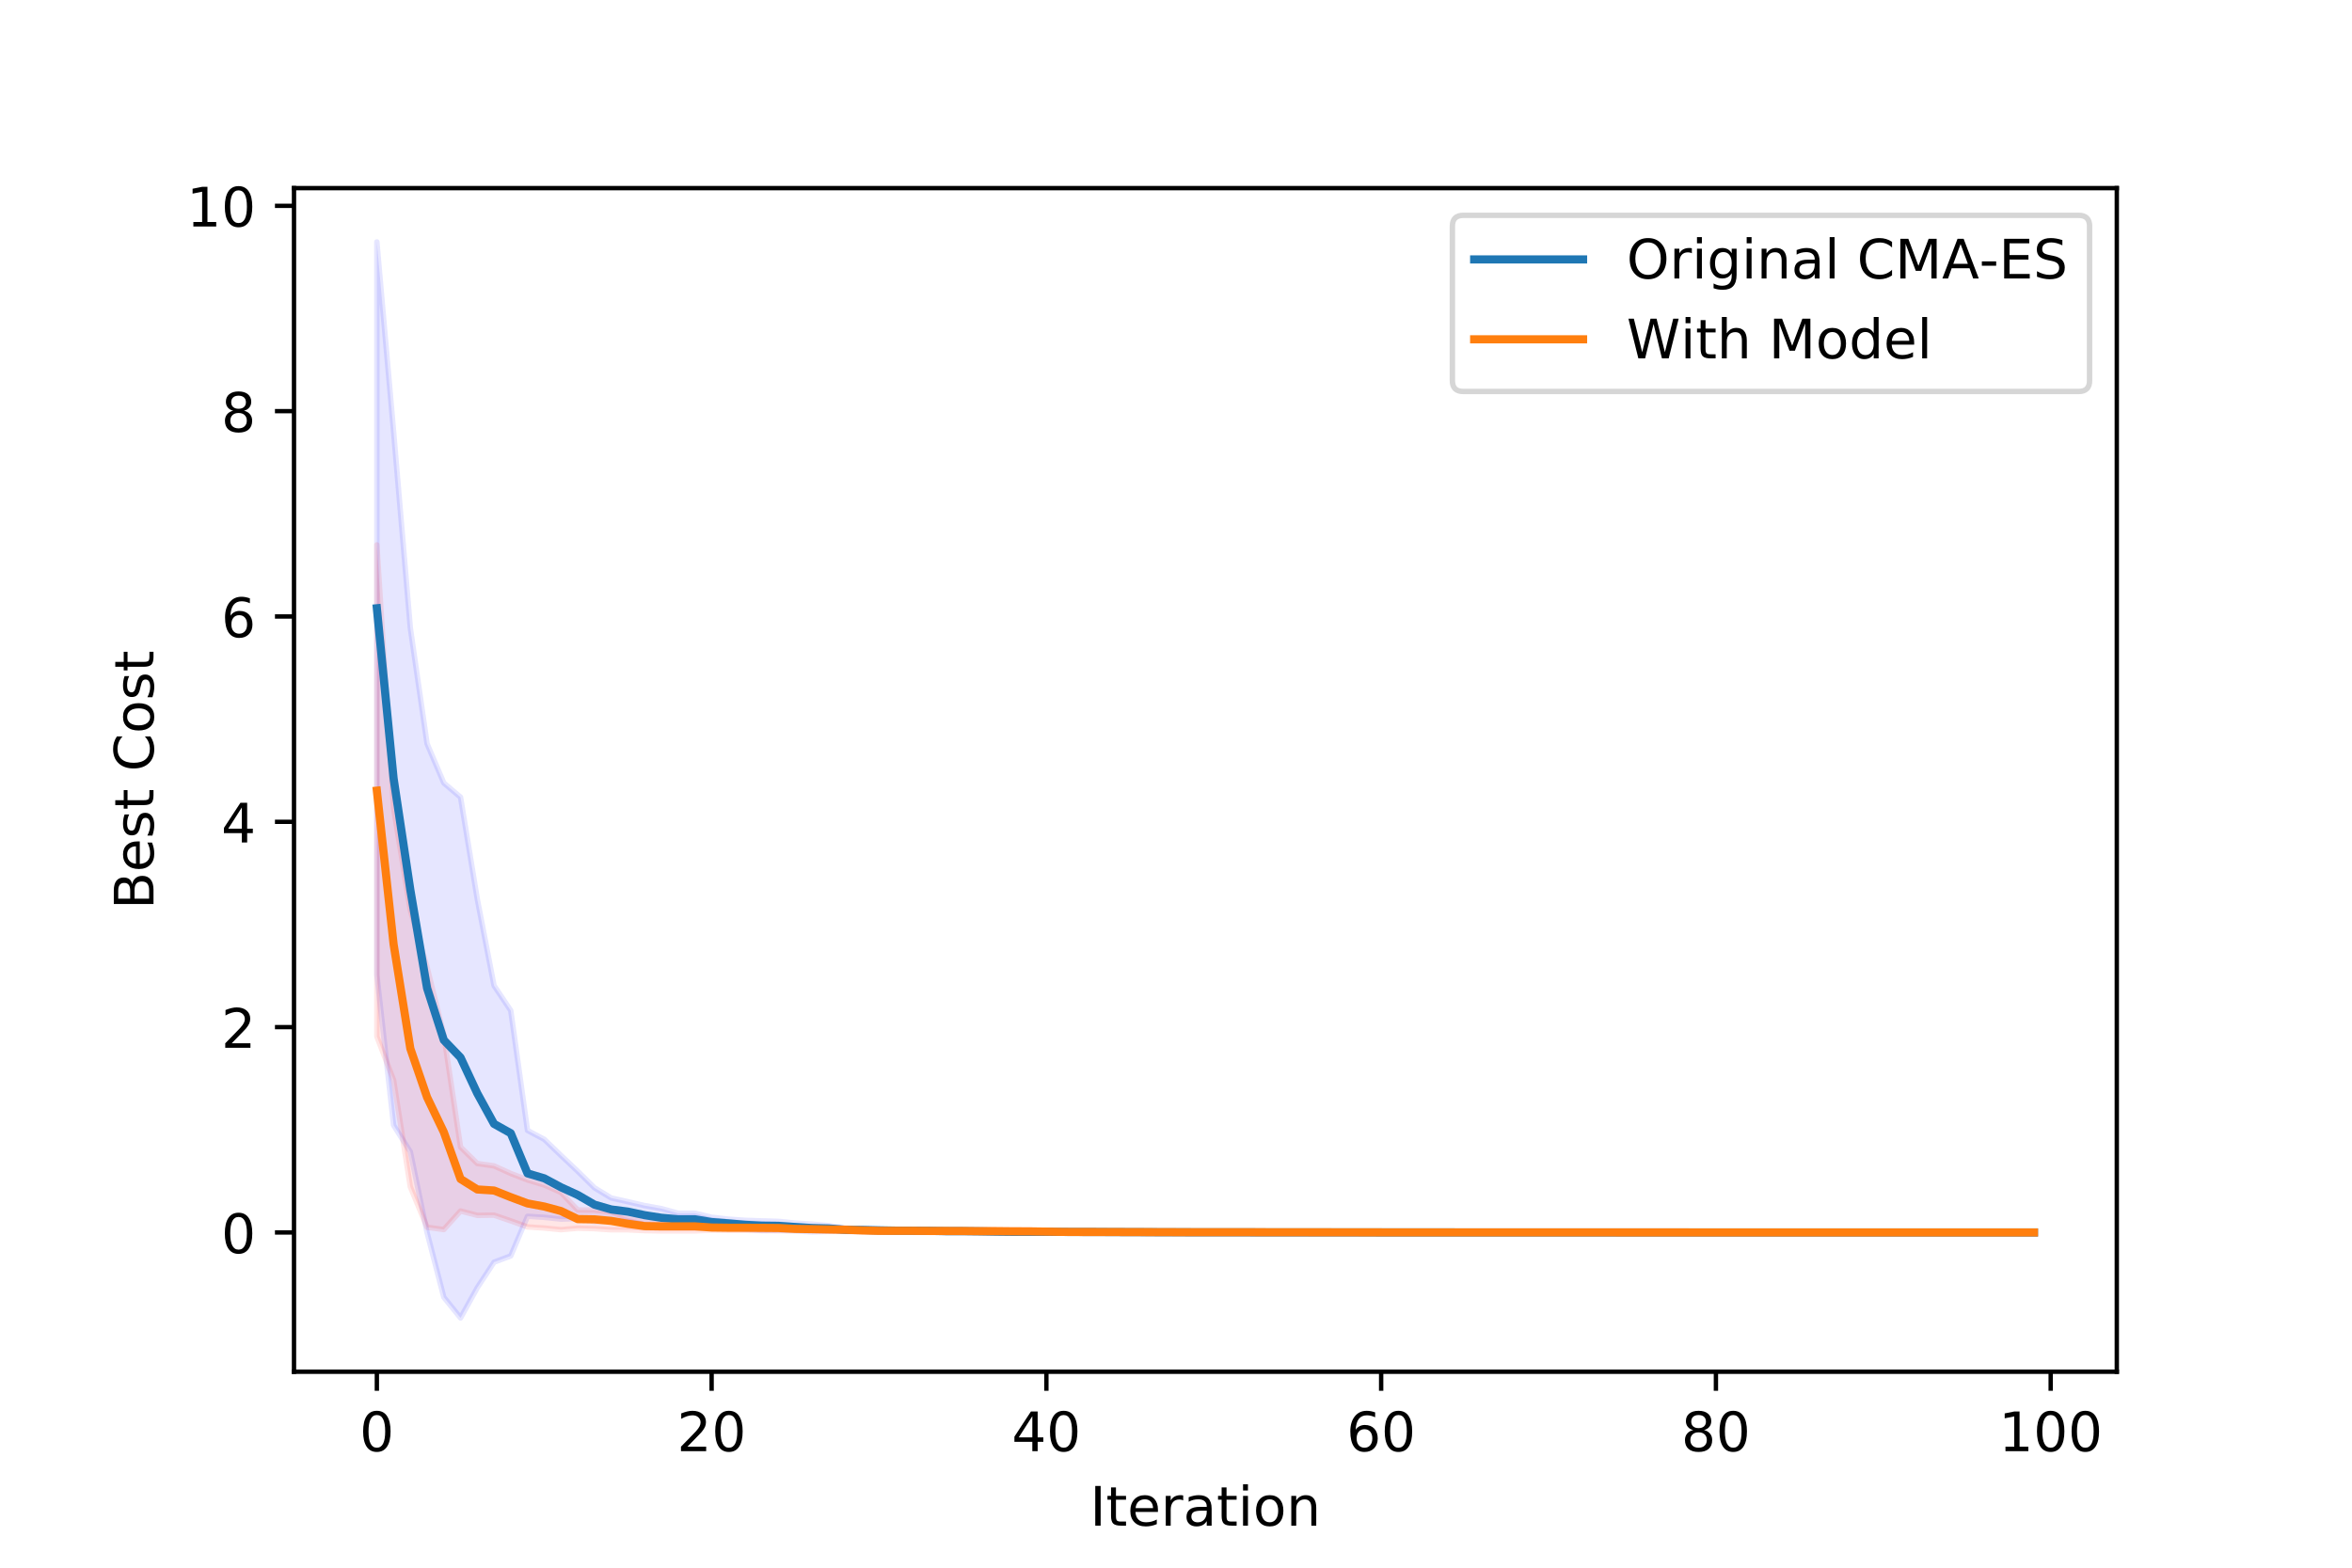 <?xml version="1.0" encoding="utf-8" standalone="no"?>
<!DOCTYPE svg PUBLIC "-//W3C//DTD SVG 1.1//EN"
  "http://www.w3.org/Graphics/SVG/1.1/DTD/svg11.dtd">
<!-- Created with matplotlib (https://matplotlib.org/) -->
<svg height="288pt" version="1.1" viewBox="0 0 432 288" width="432pt" xmlns="http://www.w3.org/2000/svg" xmlns:xlink="http://www.w3.org/1999/xlink">
 <defs>
  <style type="text/css">
*{stroke-linecap:butt;stroke-linejoin:round;}
  </style>
 </defs>
 <g id="figure_1">
  <g id="patch_1">
   <path d="M 0 288 
L 432 288 
L 432 0 
L 0 0 
z
" style="fill:#ffffff;"/>
  </g>
  <g id="axes_1">
   <g id="patch_2">
    <path d="M 54 252 
L 388.8 252 
L 388.8 34.56 
L 54 34.56 
z
" style="fill:#ffffff;"/>
   </g>
   <g id="PolyCollection_1">
    <defs>
     <path d="M 69.218 -243.556 
L 69.218 -108.956 
L 72.293 -81.281 
L 75.367 -76.416 
L 78.441 -61.568 
L 81.516 -49.686 
L 84.59 -45.884 
L 87.664 -51.434 
L 90.739 -56.122 
L 93.813 -57.279 
L 96.888 -64.552 
L 99.962 -64.363 
L 103.036 -64.034 
L 106.111 -64.122 
L 109.185 -63.597 
L 112.26 -63.703 
L 115.334 -63.596 
L 118.408 -62.996 
L 121.483 -62.597 
L 124.557 -62.893 
L 127.631 -62.893 
L 130.706 -62.612 
L 133.78 -62.49 
L 136.855 -62.172 
L 139.929 -61.945 
L 143.003 -61.968 
L 146.078 -61.87 
L 149.152 -61.684 
L 152.226 -61.797 
L 155.301 -61.783 
L 158.375 -61.775 
L 161.45 -61.722 
L 164.524 -61.754 
L 167.598 -61.739 
L 170.673 -61.739 
L 173.747 -61.714 
L 176.821 -61.714 
L 179.896 -61.675 
L 182.97 -61.659 
L 186.045 -61.642 
L 189.119 -61.645 
L 192.193 -61.644 
L 195.268 -61.637 
L 198.342 -61.626 
L 201.417 -61.624 
L 204.491 -61.602 
L 207.565 -61.602 
L 210.64 -61.606 
L 213.714 -61.604 
L 216.788 -61.603 
L 219.863 -61.599 
L 222.937 -61.594 
L 226.012 -61.592 
L 229.086 -61.592 
L 232.16 -61.59 
L 235.235 -61.59 
L 238.309 -61.591 
L 241.383 -61.591 
L 244.458 -61.591 
L 247.532 -61.591 
L 250.607 -61.591 
L 253.681 -61.591 
L 256.755 -61.59 
L 259.83 -61.59 
L 262.904 -61.589 
L 265.979 -61.589 
L 269.053 -61.589 
L 272.127 -61.589 
L 275.202 -61.589 
L 278.276 -61.588 
L 281.35 -61.588 
L 284.425 -61.588 
L 287.499 -61.588 
L 290.574 -61.588 
L 293.648 -61.588 
L 296.722 -61.588 
L 299.797 -61.588 
L 302.871 -61.588 
L 305.945 -61.588 
L 309.02 -61.588 
L 312.094 -61.588 
L 315.169 -61.588 
L 318.243 -61.588 
L 321.317 -61.588 
L 324.392 -61.588 
L 327.466 -61.588 
L 330.54 -61.588 
L 333.615 -61.588 
L 336.689 -61.588 
L 339.764 -61.588 
L 342.838 -61.588 
L 345.912 -61.588 
L 348.987 -61.588 
L 352.061 -61.588 
L 355.136 -61.588 
L 358.21 -61.588 
L 361.284 -61.588 
L 364.359 -61.588 
L 367.433 -61.588 
L 370.507 -61.588 
L 373.582 -61.588 
L 373.582 -61.588 
L 373.582 -61.588 
L 370.507 -61.588 
L 367.433 -61.588 
L 364.359 -61.588 
L 361.284 -61.588 
L 358.21 -61.588 
L 355.136 -61.588 
L 352.061 -61.588 
L 348.987 -61.588 
L 345.912 -61.588 
L 342.838 -61.588 
L 339.764 -61.588 
L 336.689 -61.588 
L 333.615 -61.588 
L 330.54 -61.588 
L 327.466 -61.588 
L 324.392 -61.588 
L 321.317 -61.588 
L 318.243 -61.589 
L 315.169 -61.589 
L 312.094 -61.589 
L 309.02 -61.589 
L 305.945 -61.589 
L 302.871 -61.589 
L 299.797 -61.589 
L 296.722 -61.589 
L 293.648 -61.589 
L 290.574 -61.589 
L 287.499 -61.589 
L 284.425 -61.591 
L 281.35 -61.591 
L 278.276 -61.591 
L 275.202 -61.591 
L 272.127 -61.591 
L 269.053 -61.592 
L 265.979 -61.593 
L 262.904 -61.593 
L 259.83 -61.593 
L 256.755 -61.593 
L 253.681 -61.594 
L 250.607 -61.597 
L 247.532 -61.597 
L 244.458 -61.597 
L 241.383 -61.597 
L 238.309 -61.6 
L 235.235 -61.605 
L 232.16 -61.605 
L 229.086 -61.619 
L 226.012 -61.62 
L 222.937 -61.62 
L 219.863 -61.623 
L 216.788 -61.632 
L 213.714 -61.635 
L 210.64 -61.665 
L 207.565 -61.691 
L 204.491 -61.703 
L 201.417 -61.718 
L 198.342 -61.722 
L 195.268 -61.736 
L 192.193 -61.755 
L 189.119 -61.756 
L 186.045 -61.764 
L 182.97 -61.813 
L 179.896 -61.9 
L 176.821 -61.931 
L 173.747 -61.931 
L 170.673 -62.024 
L 167.598 -62.061 
L 164.524 -62.09 
L 161.45 -62.226 
L 158.375 -62.32 
L 155.301 -62.367 
L 152.226 -62.847 
L 149.152 -63.117 
L 146.078 -63.31 
L 143.003 -63.622 
L 139.929 -63.714 
L 136.855 -63.815 
L 133.78 -64.028 
L 130.706 -64.381 
L 127.631 -65.118 
L 124.557 -65.118 
L 121.483 -65.969 
L 118.408 -66.522 
L 115.334 -67.233 
L 112.26 -67.919 
L 109.185 -69.791 
L 106.111 -72.827 
L 103.036 -75.736 
L 99.962 -78.694 
L 96.888 -80.324 
L 93.813 -102.351 
L 90.739 -106.947 
L 87.664 -122.845 
L 84.59 -141.548 
L 81.516 -144.158 
L 78.441 -151.375 
L 75.367 -172.642 
L 72.293 -208.703 
L 69.218 -243.556 
z
" id="m188df7fd6a" style="stroke:#0000ff;stroke-opacity:0.1;"/>
    </defs>
    <g clip-path="url(#p9ab3df5e01)">
     <use style="fill:#0000ff;fill-opacity:0.1;stroke:#0000ff;stroke-opacity:0.1;" x="0" xlink:href="#m188df7fd6a" y="288"/>
    </g>
   </g>
   <g id="PolyCollection_2">
    <defs>
     <path d="M 69.218 -187.903 
L 69.218 -97.592 
L 72.293 -89.561 
L 75.367 -69.96 
L 78.441 -62.54 
L 81.516 -62.12 
L 84.59 -65.529 
L 87.664 -64.722 
L 90.739 -64.766 
L 93.813 -63.713 
L 96.888 -62.609 
L 99.962 -62.399 
L 103.036 -62.097 
L 106.111 -62.363 
L 109.185 -62.282 
L 112.26 -62.071 
L 115.334 -62.072 
L 118.408 -61.918 
L 121.483 -61.868 
L 124.557 -61.868 
L 127.631 -61.868 
L 130.706 -62.015 
L 133.78 -61.961 
L 136.855 -61.961 
L 139.929 -61.927 
L 143.003 -61.886 
L 146.078 -61.949 
L 149.152 -61.908 
L 152.226 -61.821 
L 155.301 -61.763 
L 158.375 -61.683 
L 161.45 -61.609 
L 164.524 -61.609 
L 167.598 -61.609 
L 170.673 -61.585 
L 173.747 -61.571 
L 176.821 -61.562 
L 179.896 -61.54 
L 182.97 -61.54 
L 186.045 -61.5 
L 189.119 -61.489 
L 192.193 -61.537 
L 195.268 -61.622 
L 198.342 -61.604 
L 201.417 -61.602 
L 204.491 -61.6 
L 207.565 -61.62 
L 210.64 -61.618 
L 213.714 -61.61 
L 216.788 -61.605 
L 219.863 -61.605 
L 222.937 -61.603 
L 226.012 -61.597 
L 229.086 -61.597 
L 232.16 -61.591 
L 235.235 -61.59 
L 238.309 -61.585 
L 241.383 -61.583 
L 244.458 -61.583 
L 247.532 -61.589 
L 250.607 -61.588 
L 253.681 -61.587 
L 256.755 -61.589 
L 259.83 -61.589 
L 262.904 -61.588 
L 265.979 -61.587 
L 269.053 -61.587 
L 272.127 -61.586 
L 275.202 -61.586 
L 278.276 -61.586 
L 281.35 -61.586 
L 284.425 -61.586 
L 287.499 -61.586 
L 290.574 -61.586 
L 293.648 -61.585 
L 296.722 -61.585 
L 299.797 -61.587 
L 302.871 -61.587 
L 305.945 -61.587 
L 309.02 -61.587 
L 312.094 -61.588 
L 315.169 -61.588 
L 318.243 -61.588 
L 321.317 -61.588 
L 324.392 -61.588 
L 327.466 -61.588 
L 330.54 -61.588 
L 333.615 -61.588 
L 336.689 -61.587 
L 339.764 -61.588 
L 342.838 -61.588 
L 345.912 -61.588 
L 348.987 -61.588 
L 352.061 -61.588 
L 355.136 -61.588 
L 358.21 -61.588 
L 361.284 -61.588 
L 364.359 -61.588 
L 367.433 -61.588 
L 370.507 -61.588 
L 373.582 -61.588 
L 373.582 -61.588 
L 373.582 -61.588 
L 370.507 -61.588 
L 367.433 -61.588 
L 364.359 -61.589 
L 361.284 -61.589 
L 358.21 -61.589 
L 355.136 -61.589 
L 352.061 -61.589 
L 348.987 -61.589 
L 345.912 -61.589 
L 342.838 -61.589 
L 339.764 -61.59 
L 336.689 -61.59 
L 333.615 -61.591 
L 330.54 -61.591 
L 327.466 -61.591 
L 324.392 -61.591 
L 321.317 -61.591 
L 318.243 -61.591 
L 315.169 -61.591 
L 312.094 -61.591 
L 309.02 -61.595 
L 305.945 -61.595 
L 302.871 -61.595 
L 299.797 -61.596 
L 296.722 -61.602 
L 293.648 -61.602 
L 290.574 -61.603 
L 287.499 -61.603 
L 284.425 -61.603 
L 281.35 -61.603 
L 278.276 -61.603 
L 275.202 -61.604 
L 272.127 -61.604 
L 269.053 -61.605 
L 265.979 -61.605 
L 262.904 -61.606 
L 259.83 -61.606 
L 256.755 -61.606 
L 253.681 -61.618 
L 250.607 -61.618 
L 247.532 -61.626 
L 244.458 -61.646 
L 241.383 -61.646 
L 238.309 -61.655 
L 235.235 -61.658 
L 232.16 -61.658 
L 229.086 -61.661 
L 226.012 -61.661 
L 222.937 -61.663 
L 219.863 -61.664 
L 216.788 -61.664 
L 213.714 -61.678 
L 210.64 -61.681 
L 207.565 -61.683 
L 204.491 -61.74 
L 201.417 -61.741 
L 198.342 -61.742 
L 195.268 -61.756 
L 192.193 -61.94 
L 189.119 -62.075 
L 186.045 -62.082 
L 182.97 -62.103 
L 179.896 -62.103 
L 176.821 -62.141 
L 173.747 -62.142 
L 170.673 -62.147 
L 167.598 -62.157 
L 164.524 -62.157 
L 161.45 -62.157 
L 158.375 -62.237 
L 155.301 -62.404 
L 152.226 -62.446 
L 149.152 -62.476 
L 146.078 -62.529 
L 143.003 -62.918 
L 139.929 -62.926 
L 136.855 -62.946 
L 133.78 -62.946 
L 130.706 -62.967 
L 127.631 -63.537 
L 124.557 -63.537 
L 121.483 -63.537 
L 118.408 -63.576 
L 115.334 -64.279 
L 112.26 -65.35 
L 109.185 -65.7 
L 106.111 -65.71 
L 103.036 -68.945 
L 99.962 -70.303 
L 96.888 -71.227 
L 93.813 -72.421 
L 90.739 -73.814 
L 87.664 -74.248 
L 84.59 -77.281 
L 81.516 -97.925 
L 78.441 -110.322 
L 75.367 -120.785 
L 72.293 -139.514 
L 69.218 -187.903 
z
" id="m76141906b9" style="stroke:#ff0000;stroke-opacity:0.1;"/>
    </defs>
    <g clip-path="url(#p9ab3df5e01)">
     <use style="fill:#ff0000;fill-opacity:0.1;stroke:#ff0000;stroke-opacity:0.1;" x="0" xlink:href="#m76141906b9" y="288"/>
    </g>
   </g>
   <g id="matplotlib.axis_1">
    <g id="xtick_1">
     <g id="line2d_1">
      <defs>
       <path d="M 0 0 
L 0 3.5 
" id="m9b65bee0e1" style="stroke:#000000;stroke-width:0.8;"/>
      </defs>
      <g>
       <use style="stroke:#000000;stroke-width:0.8;" x="69.218" xlink:href="#m9b65bee0e1" y="252"/>
      </g>
     </g>
     <g id="text_1">
      <!-- 0 -->
      <defs>
       <path d="M 31.781 66.406 
Q 24.172 66.406 20.328 58.906 
Q 16.5 51.422 16.5 36.375 
Q 16.5 21.391 20.328 13.891 
Q 24.172 6.391 31.781 6.391 
Q 39.453 6.391 43.281 13.891 
Q 47.125 21.391 47.125 36.375 
Q 47.125 51.422 43.281 58.906 
Q 39.453 66.406 31.781 66.406 
z
M 31.781 74.219 
Q 44.047 74.219 50.516 64.516 
Q 56.984 54.828 56.984 36.375 
Q 56.984 17.969 50.516 8.266 
Q 44.047 -1.422 31.781 -1.422 
Q 19.531 -1.422 13.062 8.266 
Q 6.594 17.969 6.594 36.375 
Q 6.594 54.828 13.062 64.516 
Q 19.531 74.219 31.781 74.219 
z
" id="DejaVuSans-48"/>
      </defs>
      <g transform="translate(66.037 266.598)scale(0.1 -0.1)">
       <use xlink:href="#DejaVuSans-48"/>
      </g>
     </g>
    </g>
    <g id="xtick_2">
     <g id="line2d_2">
      <g>
       <use style="stroke:#000000;stroke-width:0.8;" x="130.706" xlink:href="#m9b65bee0e1" y="252"/>
      </g>
     </g>
     <g id="text_2">
      <!-- 20 -->
      <defs>
       <path d="M 19.188 8.297 
L 53.609 8.297 
L 53.609 0 
L 7.328 0 
L 7.328 8.297 
Q 12.938 14.109 22.625 23.891 
Q 32.328 33.688 34.812 36.531 
Q 39.547 41.844 41.422 45.531 
Q 43.312 49.219 43.312 52.781 
Q 43.312 58.594 39.234 62.25 
Q 35.156 65.922 28.609 65.922 
Q 23.969 65.922 18.812 64.312 
Q 13.672 62.703 7.812 59.422 
L 7.812 69.391 
Q 13.766 71.781 18.938 73 
Q 24.125 74.219 28.422 74.219 
Q 39.75 74.219 46.484 68.547 
Q 53.219 62.891 53.219 53.422 
Q 53.219 48.922 51.531 44.891 
Q 49.859 40.875 45.406 35.406 
Q 44.188 33.984 37.641 27.219 
Q 31.109 20.453 19.188 8.297 
z
" id="DejaVuSans-50"/>
      </defs>
      <g transform="translate(124.343 266.598)scale(0.1 -0.1)">
       <use xlink:href="#DejaVuSans-50"/>
       <use x="63.623" xlink:href="#DejaVuSans-48"/>
      </g>
     </g>
    </g>
    <g id="xtick_3">
     <g id="line2d_3">
      <g>
       <use style="stroke:#000000;stroke-width:0.8;" x="192.193" xlink:href="#m9b65bee0e1" y="252"/>
      </g>
     </g>
     <g id="text_3">
      <!-- 40 -->
      <defs>
       <path d="M 37.797 64.312 
L 12.891 25.391 
L 37.797 25.391 
z
M 35.203 72.906 
L 47.609 72.906 
L 47.609 25.391 
L 58.016 25.391 
L 58.016 17.188 
L 47.609 17.188 
L 47.609 0 
L 37.797 0 
L 37.797 17.188 
L 4.891 17.188 
L 4.891 26.703 
z
" id="DejaVuSans-52"/>
      </defs>
      <g transform="translate(185.831 266.598)scale(0.1 -0.1)">
       <use xlink:href="#DejaVuSans-52"/>
       <use x="63.623" xlink:href="#DejaVuSans-48"/>
      </g>
     </g>
    </g>
    <g id="xtick_4">
     <g id="line2d_4">
      <g>
       <use style="stroke:#000000;stroke-width:0.8;" x="253.681" xlink:href="#m9b65bee0e1" y="252"/>
      </g>
     </g>
     <g id="text_4">
      <!-- 60 -->
      <defs>
       <path d="M 33.016 40.375 
Q 26.375 40.375 22.484 35.828 
Q 18.609 31.297 18.609 23.391 
Q 18.609 15.531 22.484 10.953 
Q 26.375 6.391 33.016 6.391 
Q 39.656 6.391 43.531 10.953 
Q 47.406 15.531 47.406 23.391 
Q 47.406 31.297 43.531 35.828 
Q 39.656 40.375 33.016 40.375 
z
M 52.594 71.297 
L 52.594 62.312 
Q 48.875 64.062 45.094 64.984 
Q 41.312 65.922 37.594 65.922 
Q 27.828 65.922 22.672 59.328 
Q 17.531 52.734 16.797 39.406 
Q 19.672 43.656 24.016 45.922 
Q 28.375 48.188 33.594 48.188 
Q 44.578 48.188 50.953 41.516 
Q 57.328 34.859 57.328 23.391 
Q 57.328 12.156 50.688 5.359 
Q 44.047 -1.422 33.016 -1.422 
Q 20.359 -1.422 13.672 8.266 
Q 6.984 17.969 6.984 36.375 
Q 6.984 53.656 15.188 63.938 
Q 23.391 74.219 37.203 74.219 
Q 40.922 74.219 44.703 73.484 
Q 48.484 72.75 52.594 71.297 
z
" id="DejaVuSans-54"/>
      </defs>
      <g transform="translate(247.318 266.598)scale(0.1 -0.1)">
       <use xlink:href="#DejaVuSans-54"/>
       <use x="63.623" xlink:href="#DejaVuSans-48"/>
      </g>
     </g>
    </g>
    <g id="xtick_5">
     <g id="line2d_5">
      <g>
       <use style="stroke:#000000;stroke-width:0.8;" x="315.169" xlink:href="#m9b65bee0e1" y="252"/>
      </g>
     </g>
     <g id="text_5">
      <!-- 80 -->
      <defs>
       <path d="M 31.781 34.625 
Q 24.75 34.625 20.719 30.859 
Q 16.703 27.094 16.703 20.516 
Q 16.703 13.922 20.719 10.156 
Q 24.75 6.391 31.781 6.391 
Q 38.812 6.391 42.859 10.172 
Q 46.922 13.969 46.922 20.516 
Q 46.922 27.094 42.891 30.859 
Q 38.875 34.625 31.781 34.625 
z
M 21.922 38.812 
Q 15.578 40.375 12.031 44.719 
Q 8.5 49.078 8.5 55.328 
Q 8.5 64.062 14.719 69.141 
Q 20.953 74.219 31.781 74.219 
Q 42.672 74.219 48.875 69.141 
Q 55.078 64.062 55.078 55.328 
Q 55.078 49.078 51.531 44.719 
Q 48 40.375 41.703 38.812 
Q 48.828 37.156 52.797 32.312 
Q 56.781 27.484 56.781 20.516 
Q 56.781 9.906 50.312 4.234 
Q 43.844 -1.422 31.781 -1.422 
Q 19.734 -1.422 13.25 4.234 
Q 6.781 9.906 6.781 20.516 
Q 6.781 27.484 10.781 32.312 
Q 14.797 37.156 21.922 38.812 
z
M 18.312 54.391 
Q 18.312 48.734 21.844 45.562 
Q 25.391 42.391 31.781 42.391 
Q 38.141 42.391 41.719 45.562 
Q 45.312 48.734 45.312 54.391 
Q 45.312 60.062 41.719 63.234 
Q 38.141 66.406 31.781 66.406 
Q 25.391 66.406 21.844 63.234 
Q 18.312 60.062 18.312 54.391 
z
" id="DejaVuSans-56"/>
      </defs>
      <g transform="translate(308.806 266.598)scale(0.1 -0.1)">
       <use xlink:href="#DejaVuSans-56"/>
       <use x="63.623" xlink:href="#DejaVuSans-48"/>
      </g>
     </g>
    </g>
    <g id="xtick_6">
     <g id="line2d_6">
      <g>
       <use style="stroke:#000000;stroke-width:0.8;" x="376.656" xlink:href="#m9b65bee0e1" y="252"/>
      </g>
     </g>
     <g id="text_6">
      <!-- 100 -->
      <defs>
       <path d="M 12.406 8.297 
L 28.516 8.297 
L 28.516 63.922 
L 10.984 60.406 
L 10.984 69.391 
L 28.422 72.906 
L 38.281 72.906 
L 38.281 8.297 
L 54.391 8.297 
L 54.391 0 
L 12.406 0 
z
" id="DejaVuSans-49"/>
      </defs>
      <g transform="translate(367.112 266.598)scale(0.1 -0.1)">
       <use xlink:href="#DejaVuSans-49"/>
       <use x="63.623" xlink:href="#DejaVuSans-48"/>
       <use x="127.246" xlink:href="#DejaVuSans-48"/>
      </g>
     </g>
    </g>
    <g id="text_7">
     <!-- Iteration -->
     <defs>
      <path d="M 9.812 72.906 
L 19.672 72.906 
L 19.672 0 
L 9.812 0 
z
" id="DejaVuSans-73"/>
      <path d="M 18.312 70.219 
L 18.312 54.688 
L 36.812 54.688 
L 36.812 47.703 
L 18.312 47.703 
L 18.312 18.016 
Q 18.312 11.328 20.141 9.422 
Q 21.969 7.516 27.594 7.516 
L 36.812 7.516 
L 36.812 0 
L 27.594 0 
Q 17.188 0 13.234 3.875 
Q 9.281 7.766 9.281 18.016 
L 9.281 47.703 
L 2.688 47.703 
L 2.688 54.688 
L 9.281 54.688 
L 9.281 70.219 
z
" id="DejaVuSans-116"/>
      <path d="M 56.203 29.594 
L 56.203 25.203 
L 14.891 25.203 
Q 15.484 15.922 20.484 11.062 
Q 25.484 6.203 34.422 6.203 
Q 39.594 6.203 44.453 7.469 
Q 49.312 8.734 54.109 11.281 
L 54.109 2.781 
Q 49.266 0.734 44.188 -0.344 
Q 39.109 -1.422 33.891 -1.422 
Q 20.797 -1.422 13.156 6.188 
Q 5.516 13.812 5.516 26.812 
Q 5.516 40.234 12.766 48.109 
Q 20.016 56 32.328 56 
Q 43.359 56 49.781 48.891 
Q 56.203 41.797 56.203 29.594 
z
M 47.219 32.234 
Q 47.125 39.594 43.094 43.984 
Q 39.062 48.391 32.422 48.391 
Q 24.906 48.391 20.391 44.141 
Q 15.875 39.891 15.188 32.172 
z
" id="DejaVuSans-101"/>
      <path d="M 41.109 46.297 
Q 39.594 47.172 37.812 47.578 
Q 36.031 48 33.891 48 
Q 26.266 48 22.188 43.047 
Q 18.109 38.094 18.109 28.812 
L 18.109 0 
L 9.078 0 
L 9.078 54.688 
L 18.109 54.688 
L 18.109 46.188 
Q 20.953 51.172 25.484 53.578 
Q 30.031 56 36.531 56 
Q 37.453 56 38.578 55.875 
Q 39.703 55.766 41.062 55.516 
z
" id="DejaVuSans-114"/>
      <path d="M 34.281 27.484 
Q 23.391 27.484 19.188 25 
Q 14.984 22.516 14.984 16.5 
Q 14.984 11.719 18.141 8.906 
Q 21.297 6.109 26.703 6.109 
Q 34.188 6.109 38.703 11.406 
Q 43.219 16.703 43.219 25.484 
L 43.219 27.484 
z
M 52.203 31.203 
L 52.203 0 
L 43.219 0 
L 43.219 8.297 
Q 40.141 3.328 35.547 0.953 
Q 30.953 -1.422 24.312 -1.422 
Q 15.922 -1.422 10.953 3.297 
Q 6 8.016 6 15.922 
Q 6 25.141 12.172 29.828 
Q 18.359 34.516 30.609 34.516 
L 43.219 34.516 
L 43.219 35.406 
Q 43.219 41.609 39.141 45 
Q 35.062 48.391 27.688 48.391 
Q 23 48.391 18.547 47.266 
Q 14.109 46.141 10.016 43.891 
L 10.016 52.203 
Q 14.938 54.109 19.578 55.047 
Q 24.219 56 28.609 56 
Q 40.484 56 46.344 49.844 
Q 52.203 43.703 52.203 31.203 
z
" id="DejaVuSans-97"/>
      <path d="M 9.422 54.688 
L 18.406 54.688 
L 18.406 0 
L 9.422 0 
z
M 9.422 75.984 
L 18.406 75.984 
L 18.406 64.594 
L 9.422 64.594 
z
" id="DejaVuSans-105"/>
      <path d="M 30.609 48.391 
Q 23.391 48.391 19.188 42.75 
Q 14.984 37.109 14.984 27.297 
Q 14.984 17.484 19.156 11.844 
Q 23.344 6.203 30.609 6.203 
Q 37.797 6.203 41.984 11.859 
Q 46.188 17.531 46.188 27.297 
Q 46.188 37.016 41.984 42.703 
Q 37.797 48.391 30.609 48.391 
z
M 30.609 56 
Q 42.328 56 49.016 48.375 
Q 55.719 40.766 55.719 27.297 
Q 55.719 13.875 49.016 6.219 
Q 42.328 -1.422 30.609 -1.422 
Q 18.844 -1.422 12.172 6.219 
Q 5.516 13.875 5.516 27.297 
Q 5.516 40.766 12.172 48.375 
Q 18.844 56 30.609 56 
z
" id="DejaVuSans-111"/>
      <path d="M 54.891 33.016 
L 54.891 0 
L 45.906 0 
L 45.906 32.719 
Q 45.906 40.484 42.875 44.328 
Q 39.844 48.188 33.797 48.188 
Q 26.516 48.188 22.312 43.547 
Q 18.109 38.922 18.109 30.906 
L 18.109 0 
L 9.078 0 
L 9.078 54.688 
L 18.109 54.688 
L 18.109 46.188 
Q 21.344 51.125 25.703 53.562 
Q 30.078 56 35.797 56 
Q 45.219 56 50.047 50.172 
Q 54.891 44.344 54.891 33.016 
z
" id="DejaVuSans-110"/>
     </defs>
     <g transform="translate(200.191 280.277)scale(0.1 -0.1)">
      <use xlink:href="#DejaVuSans-73"/>
      <use x="29.492" xlink:href="#DejaVuSans-116"/>
      <use x="68.701" xlink:href="#DejaVuSans-101"/>
      <use x="130.225" xlink:href="#DejaVuSans-114"/>
      <use x="171.338" xlink:href="#DejaVuSans-97"/>
      <use x="232.617" xlink:href="#DejaVuSans-116"/>
      <use x="271.826" xlink:href="#DejaVuSans-105"/>
      <use x="299.609" xlink:href="#DejaVuSans-111"/>
      <use x="360.791" xlink:href="#DejaVuSans-110"/>
     </g>
    </g>
   </g>
   <g id="matplotlib.axis_2">
    <g id="ytick_1">
     <g id="line2d_7">
      <defs>
       <path d="M 0 0 
L -3.5 0 
" id="me8e41874b8" style="stroke:#000000;stroke-width:0.8;"/>
      </defs>
      <g>
       <use style="stroke:#000000;stroke-width:0.8;" x="54" xlink:href="#me8e41874b8" y="226.412"/>
      </g>
     </g>
     <g id="text_8">
      <!-- 0 -->
      <g transform="translate(40.638 230.211)scale(0.1 -0.1)">
       <use xlink:href="#DejaVuSans-48"/>
      </g>
     </g>
    </g>
    <g id="ytick_2">
     <g id="line2d_8">
      <g>
       <use style="stroke:#000000;stroke-width:0.8;" x="54" xlink:href="#me8e41874b8" y="188.692"/>
      </g>
     </g>
     <g id="text_9">
      <!-- 2 -->
      <g transform="translate(40.638 192.491)scale(0.1 -0.1)">
       <use xlink:href="#DejaVuSans-50"/>
      </g>
     </g>
    </g>
    <g id="ytick_3">
     <g id="line2d_9">
      <g>
       <use style="stroke:#000000;stroke-width:0.8;" x="54" xlink:href="#me8e41874b8" y="150.973"/>
      </g>
     </g>
     <g id="text_10">
      <!-- 4 -->
      <g transform="translate(40.638 154.772)scale(0.1 -0.1)">
       <use xlink:href="#DejaVuSans-52"/>
      </g>
     </g>
    </g>
    <g id="ytick_4">
     <g id="line2d_10">
      <g>
       <use style="stroke:#000000;stroke-width:0.8;" x="54" xlink:href="#me8e41874b8" y="113.253"/>
      </g>
     </g>
     <g id="text_11">
      <!-- 6 -->
      <g transform="translate(40.638 117.052)scale(0.1 -0.1)">
       <use xlink:href="#DejaVuSans-54"/>
      </g>
     </g>
    </g>
    <g id="ytick_5">
     <g id="line2d_11">
      <g>
       <use style="stroke:#000000;stroke-width:0.8;" x="54" xlink:href="#me8e41874b8" y="75.533"/>
      </g>
     </g>
     <g id="text_12">
      <!-- 8 -->
      <g transform="translate(40.638 79.333)scale(0.1 -0.1)">
       <use xlink:href="#DejaVuSans-56"/>
      </g>
     </g>
    </g>
    <g id="ytick_6">
     <g id="line2d_12">
      <g>
       <use style="stroke:#000000;stroke-width:0.8;" x="54" xlink:href="#me8e41874b8" y="37.814"/>
      </g>
     </g>
     <g id="text_13">
      <!-- 10 -->
      <g transform="translate(34.275 41.613)scale(0.1 -0.1)">
       <use xlink:href="#DejaVuSans-49"/>
       <use x="63.623" xlink:href="#DejaVuSans-48"/>
      </g>
     </g>
    </g>
    <g id="text_14">
     <!-- Best Cost -->
     <defs>
      <path d="M 19.672 34.812 
L 19.672 8.109 
L 35.5 8.109 
Q 43.453 8.109 47.281 11.406 
Q 51.125 14.703 51.125 21.484 
Q 51.125 28.328 47.281 31.562 
Q 43.453 34.812 35.5 34.812 
z
M 19.672 64.797 
L 19.672 42.828 
L 34.281 42.828 
Q 41.5 42.828 45.031 45.531 
Q 48.578 48.25 48.578 53.812 
Q 48.578 59.328 45.031 62.062 
Q 41.5 64.797 34.281 64.797 
z
M 9.812 72.906 
L 35.016 72.906 
Q 46.297 72.906 52.391 68.219 
Q 58.5 63.531 58.5 54.891 
Q 58.5 48.188 55.375 44.234 
Q 52.25 40.281 46.188 39.312 
Q 53.469 37.75 57.5 32.781 
Q 61.531 27.828 61.531 20.406 
Q 61.531 10.641 54.891 5.312 
Q 48.25 0 35.984 0 
L 9.812 0 
z
" id="DejaVuSans-66"/>
      <path d="M 44.281 53.078 
L 44.281 44.578 
Q 40.484 46.531 36.375 47.5 
Q 32.281 48.484 27.875 48.484 
Q 21.188 48.484 17.844 46.438 
Q 14.5 44.391 14.5 40.281 
Q 14.5 37.156 16.891 35.375 
Q 19.281 33.594 26.516 31.984 
L 29.594 31.297 
Q 39.156 29.25 43.188 25.516 
Q 47.219 21.781 47.219 15.094 
Q 47.219 7.469 41.188 3.016 
Q 35.156 -1.422 24.609 -1.422 
Q 20.219 -1.422 15.453 -0.562 
Q 10.688 0.297 5.422 2 
L 5.422 11.281 
Q 10.406 8.688 15.234 7.391 
Q 20.062 6.109 24.812 6.109 
Q 31.156 6.109 34.562 8.281 
Q 37.984 10.453 37.984 14.406 
Q 37.984 18.062 35.516 20.016 
Q 33.062 21.969 24.703 23.781 
L 21.578 24.516 
Q 13.234 26.266 9.516 29.906 
Q 5.812 33.547 5.812 39.891 
Q 5.812 47.609 11.281 51.797 
Q 16.75 56 26.812 56 
Q 31.781 56 36.172 55.266 
Q 40.578 54.547 44.281 53.078 
z
" id="DejaVuSans-115"/>
      <path id="DejaVuSans-32"/>
      <path d="M 64.406 67.281 
L 64.406 56.891 
Q 59.422 61.531 53.781 63.812 
Q 48.141 66.109 41.797 66.109 
Q 29.297 66.109 22.656 58.469 
Q 16.016 50.828 16.016 36.375 
Q 16.016 21.969 22.656 14.328 
Q 29.297 6.688 41.797 6.688 
Q 48.141 6.688 53.781 8.984 
Q 59.422 11.281 64.406 15.922 
L 64.406 5.609 
Q 59.234 2.094 53.438 0.328 
Q 47.656 -1.422 41.219 -1.422 
Q 24.656 -1.422 15.125 8.703 
Q 5.609 18.844 5.609 36.375 
Q 5.609 53.953 15.125 64.078 
Q 24.656 74.219 41.219 74.219 
Q 47.75 74.219 53.531 72.484 
Q 59.328 70.75 64.406 67.281 
z
" id="DejaVuSans-67"/>
     </defs>
     <g transform="translate(28.195 167.057)rotate(-90)scale(0.1 -0.1)">
      <use xlink:href="#DejaVuSans-66"/>
      <use x="68.604" xlink:href="#DejaVuSans-101"/>
      <use x="130.127" xlink:href="#DejaVuSans-115"/>
      <use x="182.227" xlink:href="#DejaVuSans-116"/>
      <use x="221.436" xlink:href="#DejaVuSans-32"/>
      <use x="253.223" xlink:href="#DejaVuSans-67"/>
      <use x="323.047" xlink:href="#DejaVuSans-111"/>
      <use x="384.229" xlink:href="#DejaVuSans-115"/>
      <use x="436.328" xlink:href="#DejaVuSans-116"/>
     </g>
    </g>
   </g>
   <g id="line2d_13">
    <path clip-path="url(#p9ab3df5e01)" d="M 69.218 111.744 
L 72.293 143.008 
L 75.367 163.471 
L 78.441 181.529 
L 81.516 191.078 
L 84.59 194.284 
L 87.664 200.861 
L 90.739 206.465 
L 93.813 208.185 
L 96.888 215.562 
L 99.962 216.472 
L 103.036 218.115 
L 106.111 219.525 
L 109.185 221.306 
L 112.26 222.189 
L 115.334 222.586 
L 118.408 223.241 
L 121.483 223.717 
L 124.557 223.995 
L 127.631 223.995 
L 130.706 224.504 
L 133.78 224.741 
L 136.855 225.006 
L 139.929 225.171 
L 143.003 225.205 
L 146.078 225.41 
L 149.152 225.599 
L 152.226 225.678 
L 155.301 225.925 
L 158.375 225.953 
L 161.45 226.026 
L 164.524 226.078 
L 167.598 226.1 
L 170.673 226.119 
L 173.747 226.178 
L 176.821 226.178 
L 179.896 226.213 
L 182.97 226.264 
L 186.045 226.297 
L 189.119 226.3 
L 192.193 226.3 
L 195.268 226.314 
L 198.342 226.326 
L 201.417 226.329 
L 204.491 226.347 
L 207.565 226.354 
L 210.64 226.365 
L 213.714 226.381 
L 216.788 226.382 
L 219.863 226.389 
L 222.937 226.393 
L 226.012 226.394 
L 229.086 226.394 
L 232.16 226.402 
L 235.235 226.403 
L 238.309 226.404 
L 241.383 226.406 
L 244.458 226.406 
L 247.532 226.406 
L 250.607 226.406 
L 253.681 226.408 
L 256.755 226.408 
L 259.83 226.409 
L 262.904 226.409 
L 265.979 226.409 
L 269.053 226.41 
L 272.127 226.41 
L 275.202 226.41 
L 278.276 226.41 
L 281.35 226.41 
L 284.425 226.411 
L 287.499 226.411 
L 290.574 226.411 
L 293.648 226.411 
L 296.722 226.411 
L 299.797 226.411 
L 302.871 226.411 
L 305.945 226.411 
L 309.02 226.412 
L 312.094 226.412 
L 315.169 226.412 
L 318.243 226.412 
L 321.317 226.412 
L 324.392 226.412 
L 327.466 226.412 
L 330.54 226.412 
L 333.615 226.412 
L 336.689 226.412 
L 339.764 226.412 
L 342.838 226.412 
L 345.912 226.412 
L 348.987 226.412 
L 352.061 226.412 
L 355.136 226.412 
L 358.21 226.412 
L 361.284 226.412 
L 364.359 226.412 
L 367.433 226.412 
L 370.507 226.412 
L 373.582 226.412 
" style="fill:none;stroke:#1f77b4;stroke-linecap:square;stroke-width:1.5;"/>
   </g>
   <g id="line2d_14">
    <path clip-path="url(#p9ab3df5e01)" d="M 69.218 145.252 
L 72.293 173.462 
L 75.367 192.627 
L 78.441 201.569 
L 81.516 207.978 
L 84.59 216.595 
L 87.664 218.515 
L 90.739 218.71 
L 93.813 219.933 
L 96.888 221.082 
L 99.962 221.649 
L 103.036 222.479 
L 106.111 223.963 
L 109.185 224.009 
L 112.26 224.29 
L 115.334 224.825 
L 118.408 225.253 
L 121.483 225.297 
L 124.557 225.297 
L 127.631 225.297 
L 130.706 225.509 
L 133.78 225.547 
L 136.855 225.547 
L 139.929 225.574 
L 143.003 225.598 
L 146.078 225.761 
L 149.152 225.808 
L 152.226 225.866 
L 155.301 225.916 
L 158.375 226.04 
L 161.45 226.117 
L 164.524 226.117 
L 167.598 226.117 
L 170.673 226.134 
L 173.747 226.143 
L 176.821 226.149 
L 179.896 226.178 
L 182.97 226.178 
L 186.045 226.209 
L 189.119 226.218 
L 192.193 226.262 
L 195.268 226.311 
L 198.342 226.327 
L 201.417 226.329 
L 204.491 226.33 
L 207.565 226.348 
L 210.64 226.35 
L 213.714 226.356 
L 216.788 226.366 
L 219.863 226.366 
L 222.937 226.367 
L 226.012 226.371 
L 229.086 226.371 
L 232.16 226.375 
L 235.235 226.376 
L 238.309 226.38 
L 241.383 226.386 
L 244.458 226.386 
L 247.532 226.393 
L 250.607 226.397 
L 253.681 226.398 
L 256.755 226.403 
L 259.83 226.403 
L 262.904 226.403 
L 265.979 226.404 
L 269.053 226.404 
L 272.127 226.405 
L 275.202 226.405 
L 278.276 226.405 
L 281.35 226.406 
L 284.425 226.406 
L 287.499 226.406 
L 290.574 226.406 
L 293.648 226.406 
L 296.722 226.407 
L 299.797 226.409 
L 302.871 226.409 
L 305.945 226.409 
L 309.02 226.409 
L 312.094 226.41 
L 315.169 226.41 
L 318.243 226.41 
L 321.317 226.411 
L 324.392 226.411 
L 327.466 226.411 
L 330.54 226.411 
L 333.615 226.411 
L 336.689 226.411 
L 339.764 226.411 
L 342.838 226.412 
L 345.912 226.412 
L 348.987 226.412 
L 352.061 226.412 
L 355.136 226.412 
L 358.21 226.412 
L 361.284 226.412 
L 364.359 226.412 
L 367.433 226.412 
L 370.507 226.412 
L 373.582 226.412 
" style="fill:none;stroke:#ff7f0e;stroke-linecap:square;stroke-width:1.5;"/>
   </g>
   <g id="patch_3">
    <path d="M 54 252 
L 54 34.56 
" style="fill:none;stroke:#000000;stroke-linecap:square;stroke-linejoin:miter;stroke-width:0.8;"/>
   </g>
   <g id="patch_4">
    <path d="M 388.8 252 
L 388.8 34.56 
" style="fill:none;stroke:#000000;stroke-linecap:square;stroke-linejoin:miter;stroke-width:0.8;"/>
   </g>
   <g id="patch_5">
    <path d="M 54 252 
L 388.8 252 
" style="fill:none;stroke:#000000;stroke-linecap:square;stroke-linejoin:miter;stroke-width:0.8;"/>
   </g>
   <g id="patch_6">
    <path d="M 54 34.56 
L 388.8 34.56 
" style="fill:none;stroke:#000000;stroke-linecap:square;stroke-linejoin:miter;stroke-width:0.8;"/>
   </g>
   <g id="legend_1">
    <g id="patch_7">
     <path d="M 268.767 71.916 
L 381.8 71.916 
Q 383.8 71.916 383.8 69.916 
L 383.8 41.56 
Q 383.8 39.56 381.8 39.56 
L 268.767 39.56 
Q 266.767 39.56 266.767 41.56 
L 266.767 69.916 
Q 266.767 71.916 268.767 71.916 
z
" style="fill:#ffffff;opacity:0.8;stroke:#cccccc;stroke-linejoin:miter;"/>
    </g>
    <g id="line2d_15">
     <path d="M 270.767 47.658 
L 290.767 47.658 
" style="fill:none;stroke:#1f77b4;stroke-linecap:square;stroke-width:1.5;"/>
    </g>
    <g id="line2d_16"/>
    <g id="text_15">
     <!-- Original CMA-ES -->
     <defs>
      <path d="M 39.406 66.219 
Q 28.656 66.219 22.328 58.203 
Q 16.016 50.203 16.016 36.375 
Q 16.016 22.609 22.328 14.594 
Q 28.656 6.594 39.406 6.594 
Q 50.141 6.594 56.422 14.594 
Q 62.703 22.609 62.703 36.375 
Q 62.703 50.203 56.422 58.203 
Q 50.141 66.219 39.406 66.219 
z
M 39.406 74.219 
Q 54.734 74.219 63.906 63.938 
Q 73.094 53.656 73.094 36.375 
Q 73.094 19.141 63.906 8.859 
Q 54.734 -1.422 39.406 -1.422 
Q 24.031 -1.422 14.812 8.828 
Q 5.609 19.094 5.609 36.375 
Q 5.609 53.656 14.812 63.938 
Q 24.031 74.219 39.406 74.219 
z
" id="DejaVuSans-79"/>
      <path d="M 45.406 27.984 
Q 45.406 37.75 41.375 43.109 
Q 37.359 48.484 30.078 48.484 
Q 22.859 48.484 18.828 43.109 
Q 14.797 37.75 14.797 27.984 
Q 14.797 18.266 18.828 12.891 
Q 22.859 7.516 30.078 7.516 
Q 37.359 7.516 41.375 12.891 
Q 45.406 18.266 45.406 27.984 
z
M 54.391 6.781 
Q 54.391 -7.172 48.188 -13.984 
Q 42 -20.797 29.203 -20.797 
Q 24.469 -20.797 20.266 -20.094 
Q 16.062 -19.391 12.109 -17.922 
L 12.109 -9.188 
Q 16.062 -11.328 19.922 -12.344 
Q 23.781 -13.375 27.781 -13.375 
Q 36.625 -13.375 41.016 -8.766 
Q 45.406 -4.156 45.406 5.172 
L 45.406 9.625 
Q 42.625 4.781 38.281 2.391 
Q 33.938 0 27.875 0 
Q 17.828 0 11.672 7.656 
Q 5.516 15.328 5.516 27.984 
Q 5.516 40.672 11.672 48.328 
Q 17.828 56 27.875 56 
Q 33.938 56 38.281 53.609 
Q 42.625 51.219 45.406 46.391 
L 45.406 54.688 
L 54.391 54.688 
z
" id="DejaVuSans-103"/>
      <path d="M 9.422 75.984 
L 18.406 75.984 
L 18.406 0 
L 9.422 0 
z
" id="DejaVuSans-108"/>
      <path d="M 9.812 72.906 
L 24.516 72.906 
L 43.109 23.297 
L 61.812 72.906 
L 76.516 72.906 
L 76.516 0 
L 66.891 0 
L 66.891 64.016 
L 48.094 14.016 
L 38.188 14.016 
L 19.391 64.016 
L 19.391 0 
L 9.812 0 
z
" id="DejaVuSans-77"/>
      <path d="M 34.188 63.188 
L 20.797 26.906 
L 47.609 26.906 
z
M 28.609 72.906 
L 39.797 72.906 
L 67.578 0 
L 57.328 0 
L 50.688 18.703 
L 17.828 18.703 
L 11.188 0 
L 0.781 0 
z
" id="DejaVuSans-65"/>
      <path d="M 4.891 31.391 
L 31.203 31.391 
L 31.203 23.391 
L 4.891 23.391 
z
" id="DejaVuSans-45"/>
      <path d="M 9.812 72.906 
L 55.906 72.906 
L 55.906 64.594 
L 19.672 64.594 
L 19.672 43.016 
L 54.391 43.016 
L 54.391 34.719 
L 19.672 34.719 
L 19.672 8.297 
L 56.781 8.297 
L 56.781 0 
L 9.812 0 
z
" id="DejaVuSans-69"/>
      <path d="M 53.516 70.516 
L 53.516 60.891 
Q 47.906 63.578 42.922 64.891 
Q 37.938 66.219 33.297 66.219 
Q 25.25 66.219 20.875 63.094 
Q 16.5 59.969 16.5 54.203 
Q 16.5 49.359 19.406 46.891 
Q 22.312 44.438 30.422 42.922 
L 36.375 41.703 
Q 47.406 39.594 52.656 34.297 
Q 57.906 29 57.906 20.125 
Q 57.906 9.516 50.797 4.047 
Q 43.703 -1.422 29.984 -1.422 
Q 24.812 -1.422 18.969 -0.25 
Q 13.141 0.922 6.891 3.219 
L 6.891 13.375 
Q 12.891 10.016 18.656 8.297 
Q 24.422 6.594 29.984 6.594 
Q 38.422 6.594 43.016 9.906 
Q 47.609 13.234 47.609 19.391 
Q 47.609 24.75 44.312 27.781 
Q 41.016 30.812 33.5 32.328 
L 27.484 33.5 
Q 16.453 35.688 11.516 40.375 
Q 6.594 45.062 6.594 53.422 
Q 6.594 63.094 13.406 68.656 
Q 20.219 74.219 32.172 74.219 
Q 37.312 74.219 42.625 73.281 
Q 47.953 72.359 53.516 70.516 
z
" id="DejaVuSans-83"/>
     </defs>
     <g transform="translate(298.767 51.158)scale(0.1 -0.1)">
      <use xlink:href="#DejaVuSans-79"/>
      <use x="78.711" xlink:href="#DejaVuSans-114"/>
      <use x="119.824" xlink:href="#DejaVuSans-105"/>
      <use x="147.607" xlink:href="#DejaVuSans-103"/>
      <use x="211.084" xlink:href="#DejaVuSans-105"/>
      <use x="238.867" xlink:href="#DejaVuSans-110"/>
      <use x="302.246" xlink:href="#DejaVuSans-97"/>
      <use x="363.525" xlink:href="#DejaVuSans-108"/>
      <use x="391.309" xlink:href="#DejaVuSans-32"/>
      <use x="423.096" xlink:href="#DejaVuSans-67"/>
      <use x="492.92" xlink:href="#DejaVuSans-77"/>
      <use x="579.199" xlink:href="#DejaVuSans-65"/>
      <use x="647.576" xlink:href="#DejaVuSans-45"/>
      <use x="683.66" xlink:href="#DejaVuSans-69"/>
      <use x="746.844" xlink:href="#DejaVuSans-83"/>
     </g>
    </g>
    <g id="line2d_17">
     <path d="M 270.767 62.337 
L 290.767 62.337 
" style="fill:none;stroke:#ff7f0e;stroke-linecap:square;stroke-width:1.5;"/>
    </g>
    <g id="line2d_18"/>
    <g id="text_16">
     <!-- With Model -->
     <defs>
      <path d="M 3.328 72.906 
L 13.281 72.906 
L 28.609 11.281 
L 43.891 72.906 
L 54.984 72.906 
L 70.312 11.281 
L 85.594 72.906 
L 95.609 72.906 
L 77.297 0 
L 64.891 0 
L 49.516 63.281 
L 33.984 0 
L 21.578 0 
z
" id="DejaVuSans-87"/>
      <path d="M 54.891 33.016 
L 54.891 0 
L 45.906 0 
L 45.906 32.719 
Q 45.906 40.484 42.875 44.328 
Q 39.844 48.188 33.797 48.188 
Q 26.516 48.188 22.312 43.547 
Q 18.109 38.922 18.109 30.906 
L 18.109 0 
L 9.078 0 
L 9.078 75.984 
L 18.109 75.984 
L 18.109 46.188 
Q 21.344 51.125 25.703 53.562 
Q 30.078 56 35.797 56 
Q 45.219 56 50.047 50.172 
Q 54.891 44.344 54.891 33.016 
z
" id="DejaVuSans-104"/>
      <path d="M 45.406 46.391 
L 45.406 75.984 
L 54.391 75.984 
L 54.391 0 
L 45.406 0 
L 45.406 8.203 
Q 42.578 3.328 38.25 0.953 
Q 33.938 -1.422 27.875 -1.422 
Q 17.969 -1.422 11.734 6.484 
Q 5.516 14.406 5.516 27.297 
Q 5.516 40.188 11.734 48.094 
Q 17.969 56 27.875 56 
Q 33.938 56 38.25 53.625 
Q 42.578 51.266 45.406 46.391 
z
M 14.797 27.297 
Q 14.797 17.391 18.875 11.75 
Q 22.953 6.109 30.078 6.109 
Q 37.203 6.109 41.297 11.75 
Q 45.406 17.391 45.406 27.297 
Q 45.406 37.203 41.297 42.844 
Q 37.203 48.484 30.078 48.484 
Q 22.953 48.484 18.875 42.844 
Q 14.797 37.203 14.797 27.297 
z
" id="DejaVuSans-100"/>
     </defs>
     <g transform="translate(298.767 65.837)scale(0.1 -0.1)">
      <use xlink:href="#DejaVuSans-87"/>
      <use x="98.846" xlink:href="#DejaVuSans-105"/>
      <use x="126.629" xlink:href="#DejaVuSans-116"/>
      <use x="165.838" xlink:href="#DejaVuSans-104"/>
      <use x="229.217" xlink:href="#DejaVuSans-32"/>
      <use x="261.004" xlink:href="#DejaVuSans-77"/>
      <use x="347.283" xlink:href="#DejaVuSans-111"/>
      <use x="408.465" xlink:href="#DejaVuSans-100"/>
      <use x="471.941" xlink:href="#DejaVuSans-101"/>
      <use x="533.465" xlink:href="#DejaVuSans-108"/>
     </g>
    </g>
   </g>
  </g>
 </g>
 <defs>
  <clipPath id="p9ab3df5e01">
   <rect height="217.44" width="334.8" x="54" y="34.56"/>
  </clipPath>
 </defs>
</svg>
